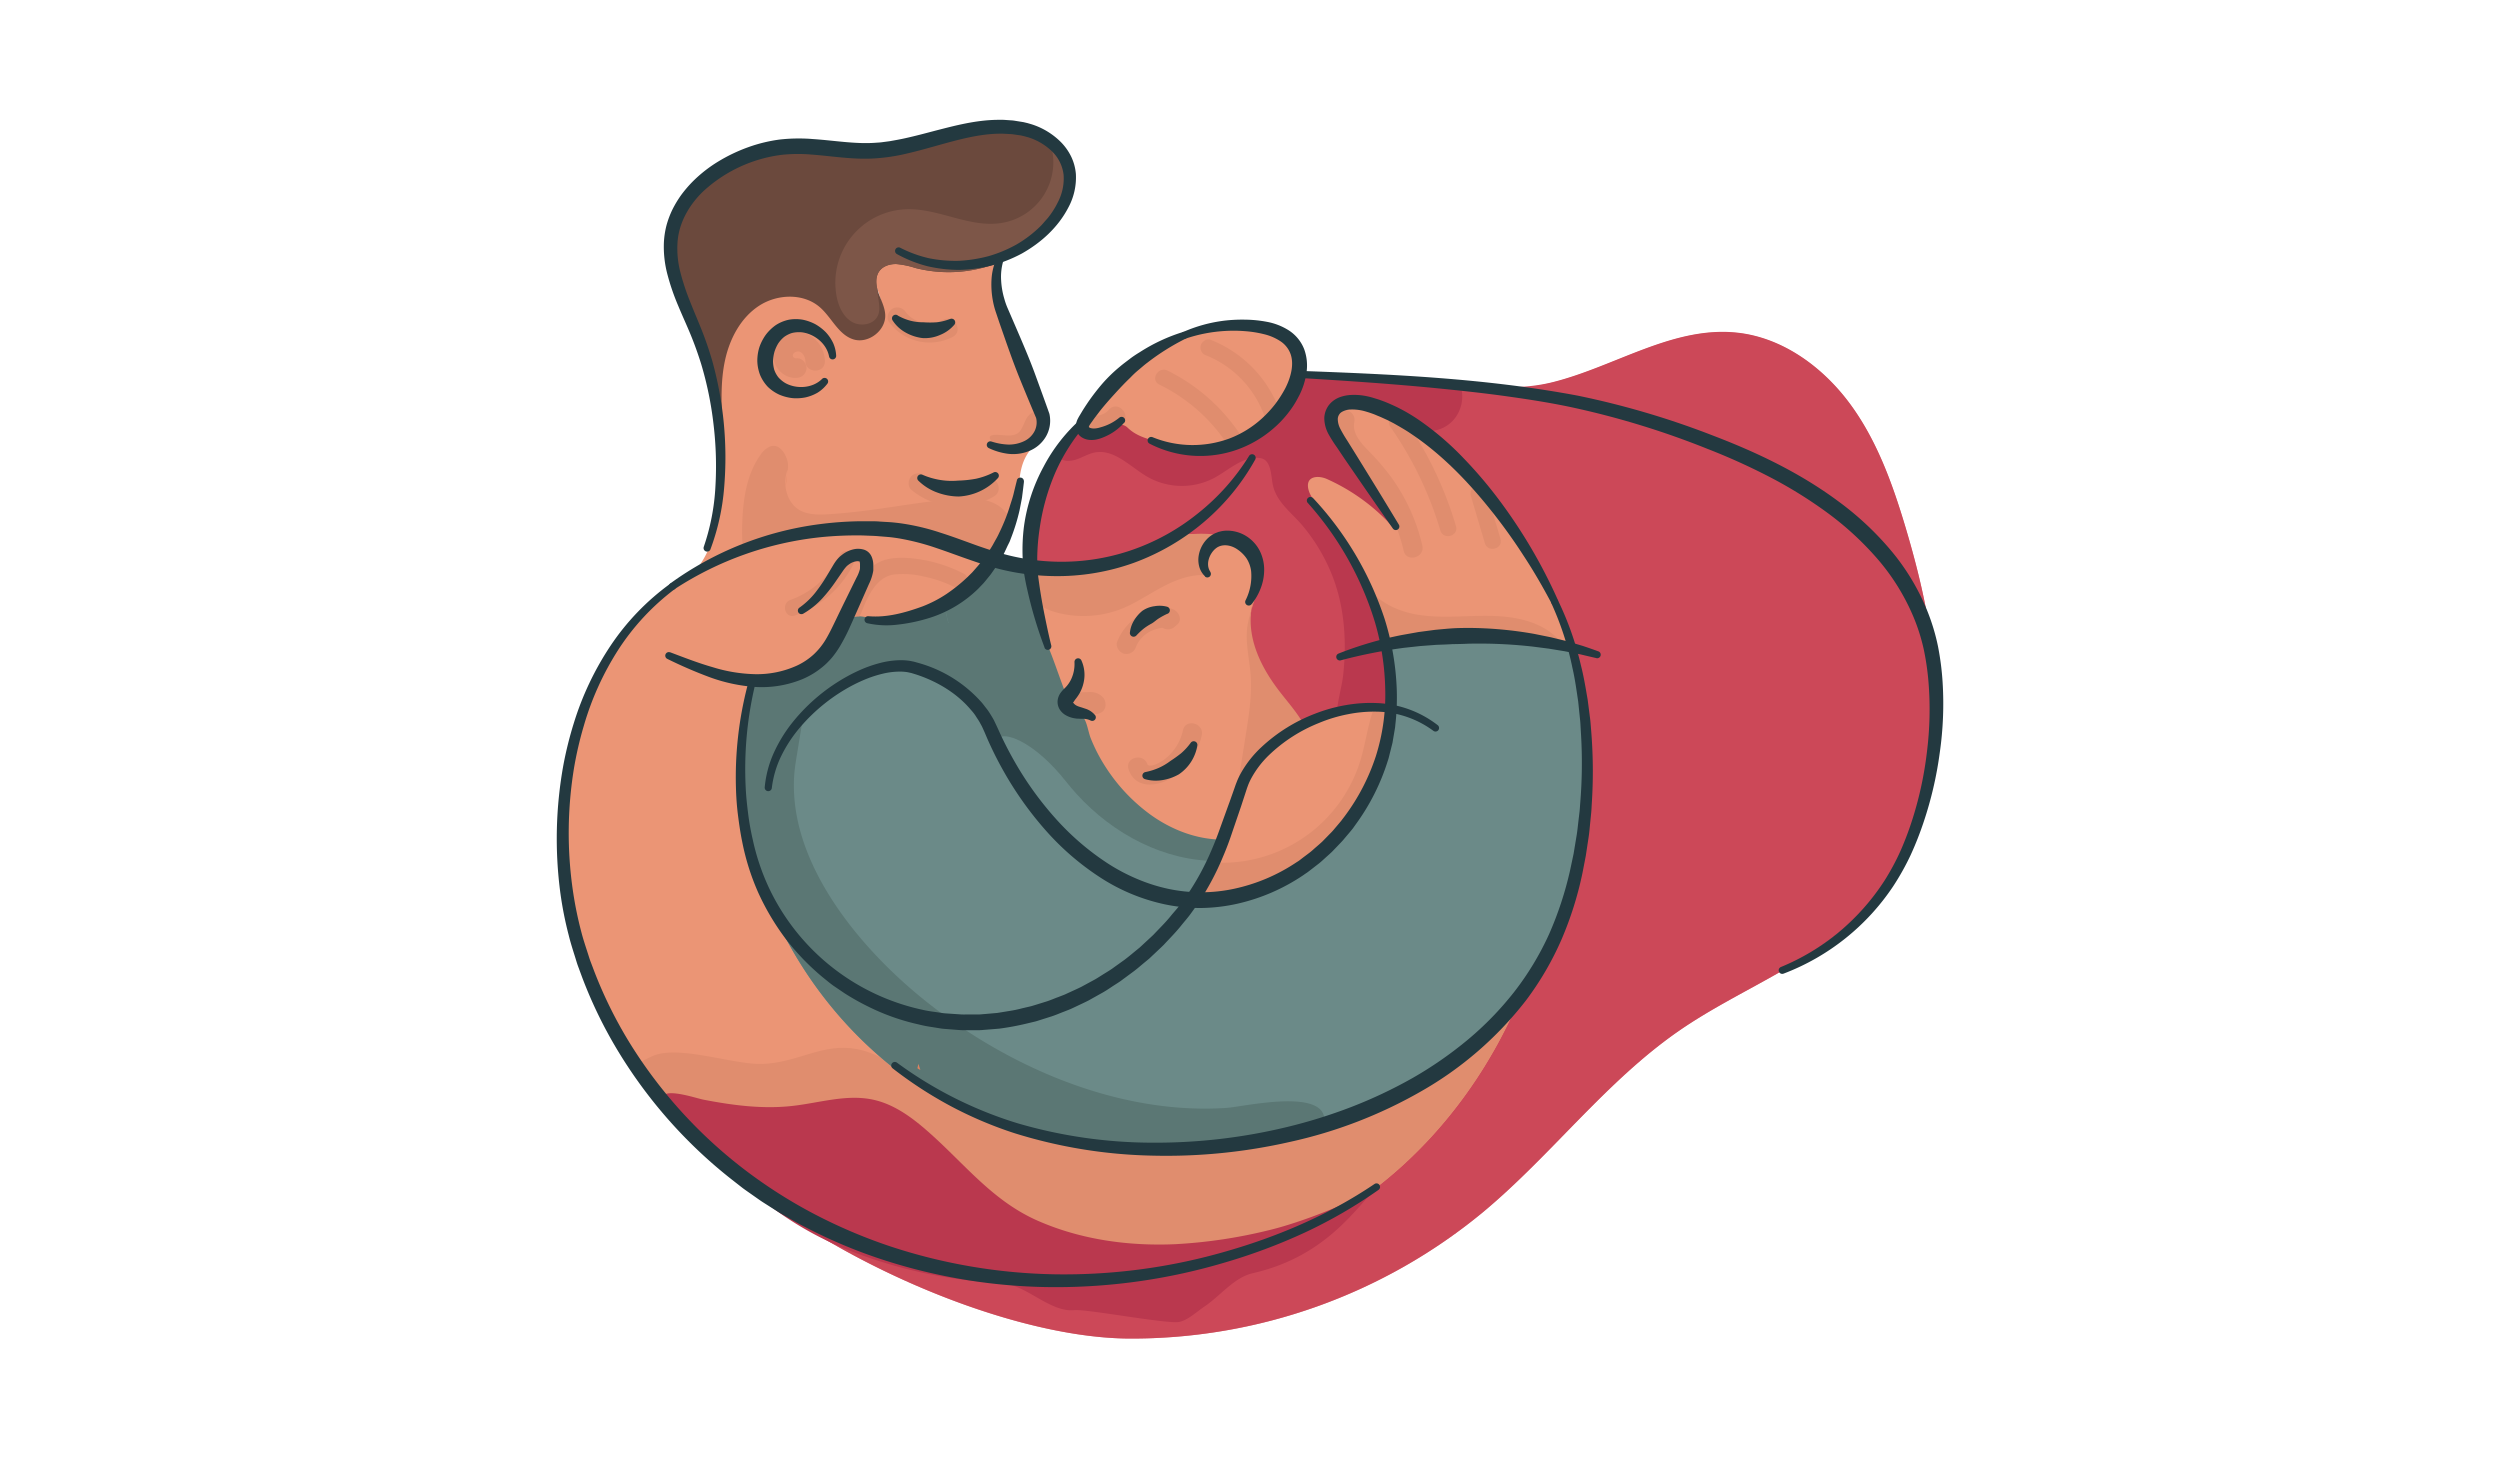 <svg id="Layer_1" data-name="Layer 1" xmlns="http://www.w3.org/2000/svg" viewBox="0 0 960 560"><defs><style>.cls-1{fill:#e39699;}.cls-2{fill:#cc4858;}.cls-3{fill:#6b8a88;}.cls-4{fill:#eb9575;}.cls-5{fill:#ba384e;}.cls-6{fill:#6b493d;}.cls-7{fill:#5b7774;}.cls-8{fill:#e08d6e;}.cls-9{fill:#7d5648;}.cls-10{fill:#e08360;}.cls-11{fill:#a33438;}.cls-12{fill:#e35f66;}.cls-13{fill:#233940;}</style></defs><title>couple, people, person, cuddle, relax</title><path class="cls-1" d="M743.21,279.2c-1.42,26-10.28,52.29-28.37,71.05-19.28,19.93-46.66,29.52-69.54,45.18C617,414.85,596,443.28,569.66,465.31A211.71,211.71,0,0,1,432.93,514c-49.38-.54-124.62-34.6-161.27-72.47,0,0-101.18-99.87,13.25-149.75S395.23,218,395.23,218l.34-.25A74,74,0,0,1,405.94,175c6.57-10.89,15.37-18.88,23.89-22.88,18.79-8.82,40.81-8.7,61.1-8.38,22.57.36,44.83,4.62,67.34,5.9,12.78.72,25.6.32,38.07-2.81,23.85-6,46.14-21.6,70.6-19,17.39,1.82,32.78,13,43.2,27s16.49,30.78,21.51,47.52C739.12,227.23,744.61,253.17,743.21,279.2Z"/><path class="cls-2" d="M743.21,279.19c-1.41,26-10.29,52.31-28.38,71.06-19.26,19.95-46.65,29.51-69.52,45.18-28.36,19.43-49.26,47.86-75.66,69.89A211.8,211.8,0,0,1,432.94,514c-49.39-.55-124.62-34.6-161.28-72.47L404,249.91c-13.89-29.81-9.18-56.53,1.93-74.94,6.57-10.89,15.38-18.88,23.9-22.89,13.91-6.54,35.17-8.56,55.36-8.47h2.38l1.4,0,1.37,0,3.18.09,3.14.12,3.55.17,1.07.06,1.7.1,1.31.08,2.79.19,1.6.12c4.35.34,8.43.74,12.13,1.18l.51.06c13.25,1.58,27,2,40.31,2.48,11.81.46,23.24,1.34,34.71-1.54,23.85-6,46.16-21.59,70.62-19,17.38,1.82,32.77,13,43.2,27s16.49,30.77,21.5,47.52C739.12,227.24,744.62,253.17,743.21,279.19Z"/><path class="cls-3" d="M475.17,330.29c-.25-.61-.51-1.21-.79-1.8-5.43-11.44-17.21-18.61-27.49-26.27-31-23.09-28.48-23.42-37.1-61.11-2.14-9.31-12.63-15.33-14.56-23.15a87.66,87.66,0,0,1-8.86-1.64q-2.06-.49-4.09-1.08c-8.3-2.42-17.32,5.92-25,3.48-1.18-6.26-3.32-10.93-7.14-9-15.17,7.74-25.38,23.43-28.83,40.11s-.69,34.19,5.28,50.15a130.8,130.8,0,0,0,70.11,73.45c17.59,7.53,38.14,11,55.71,3.39S482.28,348.05,475.17,330.29ZM358.63,234.87c0-1,0-2-.08-3.06C358.61,232.64,358.64,233.62,358.63,234.87Z"/><path class="cls-4" d="M400.43,163.67A9.8,9.8,0,0,1,400,166c-1,3.29-3.84,5.65-5.63,8.58-4.49,7.32-2.24,16.64-4.71,24.57-2.38,7.63-7.08,14.68-14.17,18.6-6.2,3.43-17.73,3.26-24.75,3.57-16.55.73-38.11,4.47-56,7.12-25.46,3.76-43.64,5.3-29.93-7.12,10.9-9.88,11.51-27.06,11.64-39s-.22-23.31.3-35.19,4.35-24.47,13.87-31.6,25.54-5.85,31,4.72c1.6,3.1,2.42,7,5.4,8.78,4.34,2.65,10.27-1.4,11.43-6.35s-.84-10-2.81-14.72c0,0-.4-13.28,8.12-8.29s31.21,4.44,40.2.16c-.51.25-.13,6.61-.12,7.21A57.54,57.54,0,0,0,386,122.18c2.07,7.1,5.45,13.7,8.15,20.56C396.63,148.91,400.8,156.93,400.43,163.67Z"/><path class="cls-5" d="M527.32,166.4l1,3.54q-.22-1.88-.44-3.74L548,197.89c4.06,6.4,8.2,13,9.6,20.44,1.23,6.53.25,13.28-1.34,19.73a104.09,104.09,0,0,1-18.33,38.14c-2.93,3.83-6.35,7.61-10.9,9.22s-10.79.09-12.9-4.59c-2.53-5.61,1-15.56,1.64-21.52,1.46-13.38.52-27.09-4.72-39.61a69.92,69.92,0,0,0-10.9-17.89c-4.1-4.88-9.77-8.78-11.34-15.37-.76-3.2-.42-9.83-4.8-10.51-6.52-1-12,4.5-17.79,7.62a26.69,26.69,0,0,1-25.44-.36c-6.7-3.84-12.88-10.93-20.46-9.42-2.36.47-4.46,1.77-6.72,2.57s-5,1-6.89-.45a3.28,3.28,0,0,1-.8-.93c6.57-10.89,15.38-18.88,23.9-22.89,20.32-9.55,43.8-10.53,65.85-9.33,5.19.28,65.34,5.22,65.63,7.08a13.73,13.73,0,0,1-3,11.27,12.61,12.61,0,0,1-11.08,4.33c-5.46-.84-9.63-7-15.47-3.84A10.17,10.17,0,0,0,527.32,166.4Z"/><path class="cls-6" d="M410.63,72.5c-1.94,8.42-10.07,18.06-17.17,23a51.67,51.67,0,0,1-42,7.41,32.4,32.4,0,0,0-7.24-1.5c-2.47-.07-5.13.74-6.58,2.75s-1.34,4.85-.62,7.35c.1.37.22.72.34,1.08,1,2.76,2.45,5.43,2.57,8.35.26,6-6.55,11.22-12.3,9.36s-8.28-8.41-12.82-12.34c-6.32-5.47-16.37-5.1-23.36-.52s-11.2,12.56-13,20.73-1.43,16.63-1.08,25L275.29,157c-3.64-10.51-5.48-21.92-9.38-32.34-3.53-9.43-8.36-18.2-8.52-28.4-.15-9.47,2.54-19.26,8.89-26.28,9-10,23.68-12.71,37.15-12.49s27,2.76,40.35.86c11.31-1.62,21.94-6.36,33.1-8.83,8-1.76,16.92-2.15,23.64,2.46a17,17,0,0,1,2.33,1.92l.15.15c.39.39.77.81,1.13,1.24C408.53,60.6,412.19,65.7,410.63,72.5Z"/><path class="cls-7" d="M474.38,328.49l-6.17,2.11c-20.8.39-40.83-10.3-54.81-25.72q-2.12-2.34-4.08-4.81c-11.57-14.61-22.3-18.67-25.3-17-4.28,2.38-27.92-49.57-23.07-50.23,7.33-1,16.62-18.88,23.33-17,2.92.7,8,1.73,10.94,2.12,1.93,7.82,12.42,13.84,14.56,23.15,8.62,37.69,6.08,38,37.1,61.11C457.17,309.87,468.95,317,474.38,328.49Z"/><path class="cls-4" d="M487.34,317.89c-11.66,6.35-24.7,5.57-36.2.37a54.14,54.14,0,0,1-9.61-5.62,68,68,0,0,1-17.24-18.52,63.29,63.29,0,0,1-5.49-10.73c-1.22-3.1-1.78-9.75-5.06-8.44-2,.8-8.87-21.77-11.33-26.74s-3.3-8-4.92-16.21a70.62,70.62,0,0,1-1.41-13.74c23.26,2.7,34.27,7,50.88-9.6,6.55-6.52,20.2-2.38,29.83-.33,3.72.79,6.37,7.77,6.43,11.58.07,4.59-1,5.55-2.43,12.92-3.24,16.34-1.35,13.44,4.17,29.17,2.95,8.4,14.77,13.19,17.52,21.65C506.67,296.53,499.24,311.42,487.34,317.89Z"/><path class="cls-8" d="M388.67,201.84c-2.43,6.35-6.53,12.2-13.14,15.86-6.2,3.43-17.73,3.26-24.75,3.57-16.55.73-38.11,4.47-56,7.12a24.48,24.48,0,0,1-6.18-7c-3.47-6-3.81-13.36-3.58-20.32.31-9.23,1.62-18.87,7-26.38a8.59,8.59,0,0,1,3.46-3.14c3.53-1.47,5.87,2.16,6.77,5,.63,2,.32,3.74,0,5.81l.21-2c-2.33,5.64-.15,13.76,5.78,16.11,4.26,1.69,9.19,1.06,13.64.72,5-.39,10-1,15-1.71,10-1.39,19.92-3.11,30-3.91,6.69-.54,14.31-.32,18.87,4.59A13.15,13.15,0,0,1,388.67,201.84Z"/><path class="cls-8" d="M494.47,312.43c-6.64,6.22-15.81,9.55-24.95,9.86,3.37-6,4.52-12.86,5.6-19.62q1.66-10.37,3.3-20.75c1.2-7.57,2.4-15.22,1.82-22.86-.47-6.11-2.07-12.21-1.28-18.28,1-7.39,5.42-14.44,4.15-21.79a12.69,12.69,0,0,0-6.27-9c-7.22-3.83-16.72,2.64-13.36,10.92-5.9-.56-11.72,1.64-17,4.41s-10.16,6.19-15.65,8.4a39.88,39.88,0,0,1-25.23,1.44c-3.17-.87-6.42-2.29-8.21-5.05-2.23-3.43-1.6-7.9-.9-11.93-.3,1.73,25.09-.7,27.27-1.21,7.34-1.72,13.63-5.9,20.54-8.69a45.51,45.51,0,0,1,24.27-2.74c9.41,1.54,14.82,7.52,13.89,17.26-.43,4.52-1.82,8.91-2.14,13.44-.74,10.62,4.49,20.8,11,29.23,4.06,5.28,8.76,10.28,11.1,16.51,3.56,9.48.81,20.73-5.9,28.32Q495.55,311.41,494.47,312.43Z"/><path class="cls-8" d="M409.26,268a19.11,19.11,0,0,1,5.56-2.08,6.46,6.46,0,0,1,5.54,1.52,4,4,0,0,1,.28,5.37,4.84,4.84,0,0,1-2.54,1.19c-5.39,1.06-12.79-1.54-8.85-6Z"/><path class="cls-4" d="M582.79,385.16c-3.07,6.59-15.76,37.24-45.9,63.92C516.64,467,488.51,483.14,450.11,489a205.12,205.12,0,0,1-22.3,2.12c-46.15,1.89-84.81-7.3-115.73-22.65a193.09,193.09,0,0,1-19.94-11.39,173.07,173.07,0,0,1-48.89-47.47q-1.39-2.05-2.69-4.11a135.22,135.22,0,0,1-13.3-27.23c-19.55-55.73-8-118.5,15.11-138,0,0,23.22,14.56,53.47,12.25,0,0-28.46,96.49,36.11,130.63,46,24.34,93.63-1.53,119.18-29.47,7-7.63,12.33-15.42,15.53-22.37a39.09,39.09,0,0,0,3.08-9.2c5.32-29,29.29-50.48,57.72-49.71A57.72,57.72,0,0,1,543,274.93c5.62,1.74,10.75,6.41,15.33,12.91l.8,1.15a102.52,102.52,0,0,1,9,17.17C580.8,336.11,586.42,377.38,582.79,385.16Z"/><path class="cls-8" d="M582.79,385.16c-3.07,6.59-15.76,37.24-45.9,63.92C516.64,467,488.51,483.14,450.11,489a205.12,205.12,0,0,1-22.3,2.12c-46.15,1.89-84.81-7.3-115.73-22.65a193.09,193.09,0,0,1-19.94-11.39,173.07,173.07,0,0,1-48.89-47.47,42.62,42.62,0,0,1,7.52-4.15c10-4.27,31,3.45,41.9,3.09,18.31-.61,28.88-14,50.89.65l60.9-7.63c30.22-13.75,58.69-31.26,87-48.68,16.06-9.88,32.48-20.08,44.11-34.93,7.71-9.83,13.75-22,22.78-30.08l.8,1.15a102.52,102.52,0,0,1,9,17.17C580.8,336.11,586.42,377.38,582.79,385.16Z"/><path class="cls-5" d="M255.19,424.19c-4.51-8.18,11.71-2.55,14.83-1.94,11.27,2.19,22.82,3.71,34.23,2.43,10.4-1.16,20.9-4.63,31.12-2.38,8.07,1.77,15,6.92,21.16,12.38,13.95,12.28,24.54,26.44,42,34.1,16.42,7.22,34.69,9.76,52.53,9a192.36,192.36,0,0,0,36.78-5.53c11.31-2.74,31.3-10.3,41.62-16.92-8.3,7.58-19.44,26.93-48.31,33.56-7.39,1.7-12.44,8.68-18.75,12.9-2.66,1.78-6.35,5.22-9.6,5.84-4.61.87-35.56-5-40.22-4.54-9.32,1-18.61-9.89-28-10.35a185.22,185.22,0,0,1-54.95-11.21c-21.71-8-38.45-20.05-54.43-36.95Z"/><path class="cls-8" d="M350,188.12a27.64,27.64,0,0,0,31.75,2.45c4.09-2.51.34-9-3.77-6.46-6.89,4.22-16.35,3.92-22.69-1.29a3.85,3.85,0,0,0-5.29,0c-1.32,1.32-1.57,4,0,5.29Z"/><path class="cls-8" d="M341.37,123.61a19.26,19.26,0,0,0,24.51,5.73c4.24-2.27.47-8.73-3.77-6.46-4.59,2.46-11.14,1.23-14.28-3a3.85,3.85,0,0,0-5.12-1.34c-1.6.94-2.54,3.48-1.34,5.12Z"/><path class="cls-8" d="M436.24,248.39c2-5.17,7.73-7.88,13-7.31l-2.64-6.38-.75.62c-1.56,1.29-1.33,4,0,5.29a3.82,3.82,0,0,0,5.29,0l.75-.62c2.78-2.3.21-6.07-2.64-6.38-8.85-1-17.06,4.72-20.25,12.8-.74,1.88.81,4.11,2.61,4.6a3.83,3.83,0,0,0,4.6-2.61Z"/><path class="cls-8" d="M433.39,295.48c2.71,8,11.86,6.55,17.43,2.64a26.35,26.35,0,0,0,10.65-15.71c1.06-4.69-6.15-6.69-7.21-2a19,19,0,0,1-5.55,9.85,16.23,16.23,0,0,1-4.69,3.16c-.56.23-3,1.17-3.42.05-1.54-4.53-8.77-2.59-7.21,2Z"/><path class="cls-8" d="M316.76,138.69c-.15-7.9-8.42-14.33-15.72-9.57a8.64,8.64,0,0,0-3.78,9.68c1.13,3.69,4.74,6.66,8.71,6.28a3.84,3.84,0,0,0,3.74-3.74c0-1.87-1.72-3.94-3.74-3.74-1.77.17-2.09-1.74-.47-2.43,2.23-.95,3.74,1.61,3.77,3.53.09,4.81,7.57,4.82,7.48,0Z"/><path class="cls-8" d="M568.16,306.17a79.52,79.52,0,0,1-35.07,45.59c-20,12-45.09,14.91-67.55,8.56-5.13-1.45-10.24-3.43-14.4-6.71,7-7.63,12.33-15.42,15.53-22.37a55.51,55.51,0,0,0,55.74-39.29c1.85-6.06,2.65-12.41,4.64-18.43.13-.4.27-.8.42-1.19A57.72,57.72,0,0,1,543,274.93c5.62,1.74,10.75,6.41,15.33,12.91A99.21,99.21,0,0,1,568.16,306.17Z"/><path class="cls-4" d="M601.55,249.46c-.08-.56-.17-1.13-.26-1.69l-1.19-.2c-11.5-1.94-22.94-3.81-34.65-3.92a151.56,151.56,0,0,0-19.55,1.08c-3.86.47-12.27,5.14-15,.47a11.24,11.24,0,0,1-1.06-4.71,48.13,48.13,0,0,0-3.16-13.22C522,215.15,513.14,205.18,505.76,194c-1.35-2-3.11-4.28-3.46-6.77-.63-4.52,4-4.66,7.07-3.36a75.41,75.41,0,0,1,26.32,19.47c.32-.21.57-.82.74-1.85a6.27,6.27,0,0,0-.94-1.69c-.54-.79-1.2-1.53-1.79-2.28q-1.26-1.61-2.51-3.23-3-3.89-5.88-7.87c-3.84-5.28-7.57-10.66-11.12-16.15-2.43-3.76-5.1-9.52-1-13.19a7.54,7.54,0,0,1,.62-.49c5.38-3.83,15.84,0,21.67,2.91,8.27,4.12,15.48,11,22.61,16.85a123.39,123.39,0,0,1,27,31.11c7.24,11.93,14.74,25.36,17.24,39.22a.58.58,0,0,1,.18,1c.07.47.15.93.22,1.4C602.87,249.91,601.67,250.25,601.55,249.46Z"/><path class="cls-9" d="M408.47,75.08c-1.94,8.42-7.91,15.48-15,20.4a51.67,51.67,0,0,1-42,7.41,32.4,32.4,0,0,0-7.24-1.5c-2.47-.07-5.13.74-6.58,2.75s-1.34,4.85-.62,7.35c-.11,3.17,1.38,6.64.12,9.61-1.53,3.61-6.72,4.47-10.08,2.46s-5.1-6-5.82-9.81a28.24,28.24,0,0,1,26.79-33.4c12.4-.43,24.37,7.28,36.62,5.26A23.62,23.62,0,0,0,403.4,55.24l.74.09C408.53,60.6,410,68.28,408.47,75.08Z"/><path class="cls-3" d="M527.7,425a133.41,133.41,0,0,1-19.15,7.24A255.06,255.06,0,0,1,474,439.57c-37.26,5.67-76.65,2.44-110.2-15.8-30.37-16.51-54.35-43.93-67.85-75.55v0A149.22,149.22,0,0,1,284,297.87a84,84,0,0,1,.76-15.94c1.53-11.22,4.91-22.51,8.62-32.8a122.12,122.12,0,0,1,11-22.85c3.49-5.64,9.09-16.23,15-19.5a83.55,83.55,0,0,1,39.77,1.49c1.42.4,1.1,11.54,1.37,13.08q2,11.54,4.89,22.91,1.73,6.78,3.81,13.45c13.38,42.89,46,88.91,96.1,87.42,20.7-.62,40.24-11.35,52.91-27.56,15.25-19.52,18.1-45.08,13.95-68.92-.05-.31-.11-.61-.17-.92,0,0,47-10.27,70.65,1.42C602.76,249.13,646.41,368.54,527.7,425Z"/><path class="cls-7" d="M384,283.06c-.09.79-1.33.79-1.25,0,0,0,0,0,0-.06a.54.54,0,0,1-.39-.3c-2.8-5.36-5.63-10.83-9.68-15.38A35.65,35.65,0,0,0,359.62,258a35.29,35.29,0,0,0-20.42-1.86c-1.55.54-3.1,1.12-4.62,1.75-18.94,7.87-33.66,24.87-39.54,44.53a77.14,77.14,0,0,0,.91,45.73A149.22,149.22,0,0,1,284,297.87c-.88-16.14,3.9-33.54,9.38-48.74a122.13,122.13,0,0,1,11-22.85c3.49-5.64,9.09-16.23,15-19.5,0,0,16.39-1.29,38.26,4.84,1.42.4,2.61,8.19,2.88,9.72q1.53,8.92,3.61,17.73C377.94,248.91,385.92,266.15,384,283.06Z"/><path class="cls-4" d="M379.66,214.44c-26.58,35.05-40.57,22.4-49.79,22.23a7.06,7.06,0,0,0-3.46.75c-1.73.89-3.27,2.71-4.7,6-9,20.5-31.37,17.94-31.37,17.94-39.28-1.73-48-21.17-48-21.17,10.07-14.51,23.13-19.55,23.13-19.55C321.92,185.92,379.66,214.44,379.66,214.44Z"/><path class="cls-8" d="M305.22,236.36a39.47,39.47,0,0,0,22.61-20c1.73-3.6-3.64-6.76-5.38-3.15a33.26,33.26,0,0,1-18.88,17.14c-3.76,1.32-2.14,7.34,1.66,6Z"/><path class="cls-8" d="M600.1,247.58c-11.5-1.94-22.94-3.81-34.65-3.92a151.56,151.56,0,0,0-19.55,1.08c-3.86.47-12.27,5.14-15,.47a11.24,11.24,0,0,1-1.06-4.71,48.13,48.13,0,0,0-3.16-13.22c4.47,4.86,11.15,7.69,17.78,8.78,8.28,1.36,16.74.47,25.13.42s17.15.83,24.26,5.28A23,23,0,0,1,600.1,247.58Z"/><path class="cls-8" d="M366.76,225.57a47.43,47.43,0,0,0-12-4.18,33.65,33.65,0,0,0-11.72-.75c-6.83,1.12-10.16,9.08-12.34,14.74a4.3,4.3,0,0,1-.79,1.29,7.06,7.06,0,0,0-3.46.75,3.1,3.1,0,0,1-1.77-3.68c3-7.6,7.31-17,16.15-19,4.81-1.06,10.07-.42,14.84.48a55,55,0,0,1,14.26,5C373.48,222,370.32,227.36,366.76,225.57Z"/><path class="cls-8" d="M533.9,163.91a137.7,137.7,0,0,1,19.19,39.77c1.14,3.84,7.15,2.2,6-1.66a143,143,0,0,0-19.82-41.26c-2.28-3.26-7.68-.15-5.38,3.15Z"/><path class="cls-8" d="M564.81,190.44l5.37,18.14c1.13,3.84,7.15,2.2,6-1.66l-5.37-18.14c-1.13-3.84-7.15-2.2-6,1.66Z"/><path class="cls-8" d="M546.17,209.47a73.35,73.35,0,0,0-11.34-25.39,90,90,0,0,0-9.13-10.77c-2.8-2.89-6.57-6.78-5.65-11.22,1-4.7-6.23-6.7-7.21-2-2.33,11.24,8,17.87,14,25.65A67,67,0,0,1,539,211.46C540.05,216.14,547.27,214.16,546.17,209.47Z"/><path class="cls-4" d="M440,168a36.85,36.85,0,0,0,21.88,5.39c10.21-.73,19.82-5.82,27.14-13,4.43-4.33,8.2-9.63,9.37-15.71s-.73-13-5.76-16.62c-4-2.87-9.23-3.3-14.15-3.16a76.93,76.93,0,0,0-38.75,11.91c-9.11,5.79-16.82,14.27-22.7,23.58a4.14,4.14,0,0,0,4.79,6.13,25,25,0,0,0,6.08-2.81,4.13,4.13,0,0,1,5.1.52c2.62,2.51,5.64,3.73,9.68,4.88Z"/><path class="cls-7" d="M507.8,431.54c-4.62,4.87-28.63,7.25-33.77,8-37.26,5.67-76.65,2.44-110.2-15.8-30.37-16.51-54.35-43.93-67.85-75.55v0c-5.07-11.87-9.16-24.76-10.65-37.63-1.21-10.42-4.51-21.1,1.92-30.61a25,25,0,0,1,22-10.75c.22,0-3.52,22.14-3.84,24.47C300.58,327.92,328,361.79,353,382.42c32.19,26.58,75.86,45.9,118.13,43,6.31-.43,36.94-7.6,37.43,4.36A2.39,2.39,0,0,1,507.8,431.54Z"/><path class="cls-8" d="M445.18,147.68a65.56,65.56,0,0,1,25,21.31c2.28,3.27,7.68.16,5.38-3.15a71.85,71.85,0,0,0-27.23-23.54c-3.59-1.76-6.75,3.61-3.15,5.38Z"/><path class="cls-8" d="M463.26,136.5a39.46,39.46,0,0,1,22.11,22.78c1.37,3.73,7.39,2.12,6-1.66a46.26,46.26,0,0,0-26.47-27.13c-1.58-.63-3.41.69-3.83,2.18a3.19,3.19,0,0,0,2.18,3.83Z"/><path class="cls-10" d="M352.67,408.52c.23.8.48,1.59.75,2.37-.39-.22-.76-.44-1.14-.69Z"/><path class="cls-10" d="M301.74,186.67a27.77,27.77,0,0,1,.45-4.27Z"/><path class="cls-8" d="M399,165.31c-2,2.77-4.66,5.39-5.88,5.93a13.42,13.42,0,0,1-8.1.81c-2.12-.44-8.11-4.85-2.84-5.07,2.53-.11,6.1.89,8.4-.47s2.62-5.09,4.47-7a4.81,4.81,0,0,1,3.85-1.56C402.61,158.44,401.35,162,399,165.31Z"/><path class="cls-8" d="M425.89,157.27a6.79,6.79,0,0,1-5.83,2.31,3.74,3.74,0,0,0,0,7.48,14,14,0,0,0,11.12-4.5C434.42,159,429.15,153.71,425.89,157.27Z"/><path class="cls-11" d="M401.17,55.15a18,18,0,0,1,2.23.09c-.14-.46-.29-.91-.47-1.35Z"/><path class="cls-12" d="M521.2,312.43l-2.13,1.18.59-.65Z"/><path class="cls-13" d="M550.38,280.61A37.58,37.58,0,0,0,529,273.28a51.3,51.3,0,0,0-11.47,1,56.7,56.7,0,0,0-11.06,3.35A59.68,59.68,0,0,0,487.25,290a36.8,36.8,0,0,0-6.79,8.92,24.2,24.2,0,0,0-1.15,2.48l-.47,1.28-.46,1.42-1.85,5.66.12-.75h0a2.25,2.25,0,0,1-.12.74v0l-3.26,9.55c-1.05,3.19-2.23,6.38-3.57,9.51A103.93,103.93,0,0,1,460,347c-1,1.42-2,2.83-3,4.19s-2.16,2.65-3.24,4c-2.12,2.69-4.55,5.11-6.87,7.62-1.22,1.2-2.48,2.36-3.72,3.54-.63.58-1.24,1.18-1.87,1.76l-2,1.65c-1.32,1.09-2.6,2.23-4,3.27l-4.14,3.06c-1.35,1.06-2.85,1.91-4.27,2.87s-2.86,1.9-4.38,2.7l-4.5,2.52c-1.53.78-3.1,1.5-4.65,2.24-.78.36-1.55.75-2.34,1.09l-2.4.95c-1.61.61-3.19,1.31-4.83,1.84l-4.93,1.56c-.41.13-.82.27-1.24.38l-1.26.3-2.52.6A101.43,101.43,0,0,1,383.73,395l-5.17.42c-.86.05-1.72.18-2.59.17h-5.19a22.81,22.81,0,0,1-2.59-.07l-5.17-.4a21.64,21.64,0,0,1-2.57-.32l-2.56-.41a49.15,49.15,0,0,1-5.09-1,84.27,84.27,0,0,1-19.5-6.91,92.36,92.36,0,0,1-9-5.07L320,378.49c-1.41-1-2.71-2.13-4.06-3.2a92.68,92.68,0,0,1-14.29-14.84,94.9,94.9,0,0,1-10.49-17.69A91.43,91.43,0,0,1,285,323.21c-.69-3.33-1.17-6.69-1.6-10.06s-.68-6.76-.78-10.15a139.67,139.67,0,0,1,4.55-40.21,1.37,1.37,0,0,1,2.67.64,140.25,140.25,0,0,0-3.47,39.38c.16,3.29.53,6.57.94,9.84s1,6.51,1.74,9.72a87.05,87.05,0,0,0,6.21,18.52,85,85,0,0,0,58.76,46.82,44.66,44.66,0,0,0,4.77.84l2.4.35a19.16,19.16,0,0,0,2.41.27l4.84.33a20.29,20.29,0,0,0,2.42.06l2.42,0,2.42,0c.81,0,1.61-.12,2.42-.17l4.83-.42,4.79-.78a45.36,45.36,0,0,0,4.75-1l2.37-.55,1.18-.28c.39-.11.77-.24,1.16-.35l4.65-1.44c1.55-.49,3-1.15,4.56-1.71l2.27-.88c.75-.32,1.47-.68,2.21-1,1.47-.7,3-1.35,4.41-2.07l4.29-2.33c1.45-.74,2.8-1.66,4.18-2.52s2.8-1.68,4.09-2.67l4-2.86c1.31-1,2.54-2,3.81-3.07l1.9-1.55c.61-.54,1.2-1.1,1.8-1.66,1.19-1.11,2.41-2.2,3.59-3.34,2.24-2.38,4.59-4.65,6.64-7.2,1-1.26,2.16-2.46,3.13-3.76s2-2.59,2.89-3.92a98.72,98.72,0,0,0,9.4-17.12c1.31-3,2.51-6.08,3.61-9.22l3.39-9.38-.13.77h0v0a2.28,2.28,0,0,1,.12-.71l2-5.65.49-1.41.59-1.51a28.73,28.73,0,0,1,1.41-2.91,41.17,41.17,0,0,1,7.77-9.88,63.32,63.32,0,0,1,20.83-13,60.42,60.42,0,0,1,11.84-3.27,54.75,54.75,0,0,1,12.29-.74,40.62,40.62,0,0,1,22.88,8.49,1.37,1.37,0,0,1-1.67,2.17Z"/><path class="cls-13" d="M504.1,191.14a125,125,0,0,1,27.59,46.51,102.71,102.71,0,0,1,4.66,27,91.13,91.13,0,0,1-.55,13.76l-.08.86-.14.85-.29,1.71-.58,3.42-.84,3.36c-.31,1.11-.51,2.26-.9,3.35a83.42,83.42,0,0,1-12.4,24.65l-1,1.41c-.34.47-.73.9-1.09,1.35L516.25,322c-.71.91-1.55,1.72-2.34,2.56l-2.41,2.51c-.83.8-1.71,1.56-2.57,2.34s-1.7,1.58-2.62,2.29l-2.76,2.13-1.38,1.06c-.46.35-1,.65-1.44,1A74.69,74.69,0,0,1,475.29,347a68,68,0,0,1-13.93,1.67,65,65,0,0,1-14-1.39,73.76,73.76,0,0,1-25.64-10.84A101.77,101.77,0,0,1,401,318.24a132.48,132.48,0,0,1-15.79-22.41,136,136,0,0,1-6.11-12.26l-.67-1.57c-.22-.52-.45-1.07-.66-1.51l-.64-1.41c-.23-.46-.49-.91-.74-1.36-.46-.93-1.09-1.76-1.64-2.65s-1.21-1.7-1.92-2.48c-5.41-6.44-13.05-11-21.2-13.64l-1.54-.47c-.5-.14-1-.21-1.43-.33a18.71,18.71,0,0,0-3-.26,29.08,29.08,0,0,0-6.18.69,47.1,47.1,0,0,0-6.13,1.86,59.56,59.56,0,0,0-5.9,2.68,68.54,68.54,0,0,0-20.28,16.25,52.54,52.54,0,0,0-7.14,10.86,38.54,38.54,0,0,0-3.65,12.35v0a1.37,1.37,0,0,1-2.73-.28,41.45,41.45,0,0,1,3.58-13.4,55.8,55.8,0,0,1,7.28-11.74,70.84,70.84,0,0,1,21.07-17.57,63.61,63.61,0,0,1,6.28-3,51.23,51.23,0,0,1,6.69-2.16,33.33,33.33,0,0,1,7.13-.92,23.06,23.06,0,0,1,3.71.26c.61.13,1.27.24,1.85.39l1.69.48a50.51,50.51,0,0,1,23.66,14.69c.82.87,1.5,1.86,2.25,2.79s1.39,2,2,3c.3.52.61,1,.89,1.57l.78,1.64c.27.56.49,1.05.72,1.55l.68,1.5q2.76,6,6.06,11.7a126.88,126.88,0,0,0,15.4,21.26,100.44,100.44,0,0,0,19.69,17,72.3,72.3,0,0,0,11.38,6.08,65.64,65.64,0,0,0,12.2,3.9,60.42,60.42,0,0,0,25.43-.07,69,69,0,0,0,23.59-10c.45-.3.92-.56,1.35-.89l1.29-1,2.59-1.95c.86-.65,1.64-1.41,2.46-2.11s1.64-1.41,2.43-2.15l2.27-2.32c.75-.78,1.55-1.52,2.22-2.37l2.1-2.48c.34-.42.72-.82,1-1.25l1-1.31a80,80,0,0,0,11.94-23,78.15,78.15,0,0,0,3.62-25.74,98.49,98.49,0,0,0-4-25.92A122,122,0,0,0,502.08,193h0a1.37,1.37,0,0,1,2-1.84Z"/><path class="cls-13" d="M380.81,169.57a23.72,23.72,0,0,0,6.53,1.15,13.67,13.67,0,0,0,6-1.35,8.56,8.56,0,0,0,4-3.94,7.4,7.4,0,0,0,.48-5.15l.1.33q-3.09-7.27-6.07-14.58c-2-4.86-3.78-9.83-5.53-14.79l-2.6-7.46L382.45,120a30.67,30.67,0,0,1-1.11-4.12,34.19,34.19,0,0,1-.61-8.36,23.12,23.12,0,0,1,1.93-8.22,1.37,1.37,0,0,1,2.57,1v0a21.75,21.75,0,0,0-.8,7.26,30.67,30.67,0,0,0,1.26,7.29,26.13,26.13,0,0,0,1.21,3.43l1.57,3.63,3.13,7.26c2.07,4.85,4.12,9.7,5.92,14.65s3.62,9.89,5.37,14.86l.05.15a1.76,1.76,0,0,1,.05.18,12.11,12.11,0,0,1-1.41,8.72,13.07,13.07,0,0,1-6.46,5.48,16.33,16.33,0,0,1-8,1.05,24.27,24.27,0,0,1-7.36-2.16,1.37,1.37,0,0,1,1-2.55Z"/><path class="cls-13" d="M344.75,121.17a19.86,19.86,0,0,0,4.92,2,19.39,19.39,0,0,0,5,.59,36.87,36.87,0,0,0,5,0,19.63,19.63,0,0,0,5.15-1.29l.06,0a1.41,1.41,0,0,1,1.61,2.2,14,14,0,0,1-5.48,3.94,14.34,14.34,0,0,1-6.78,1.21,17.49,17.49,0,0,1-6.53-2.16,13.92,13.92,0,0,1-4.92-4.59,1.4,1.4,0,0,1,1.88-2Z"/><path class="cls-13" d="M439.89,296.46a24.48,24.48,0,0,0,5.15-1.63,22.56,22.56,0,0,0,4.41-2.63,48.46,48.46,0,0,0,4.17-3,24.16,24.16,0,0,0,3.64-4l0,0a1.41,1.41,0,0,1,2.53,1,16.6,16.6,0,0,1-7.07,11.12,18.81,18.81,0,0,1-6.4,2.25,15.16,15.16,0,0,1-6.63-.37,1.4,1.4,0,0,1,.12-2.72Z"/><path class="cls-13" d="M354.22,182.31a28.78,28.78,0,0,0,6.85,2,27.81,27.81,0,0,0,6.89.24,43.09,43.09,0,0,0,6.84-.72,28,28,0,0,0,6.72-2.41l0,0a1.39,1.39,0,0,1,1.68,2.16,21.86,21.86,0,0,1-15.08,7.08,24.43,24.43,0,0,1-8.41-1.6,20.09,20.09,0,0,1-7.09-4.52,1.39,1.39,0,0,1,1.54-2.25Z"/><path class="cls-13" d="M318.35,136.82c-1-5.14-6-8.82-10.79-9.24a11.33,11.33,0,0,0-3.46.3,10.22,10.22,0,0,0-3,1.51,11.5,11.5,0,0,0-2.29,2.54,14.6,14.6,0,0,0-1.43,3.2,16.07,16.07,0,0,0-.54,3.45,13.2,13.2,0,0,0,.45,3.35,10,10,0,0,0,1.56,2.91,11.09,11.09,0,0,0,2.65,2.22c4.17,2.37,10.36,2.17,14.11-1.48l0,0a1.37,1.37,0,0,1,2.06,1.81,13.9,13.9,0,0,1-3.69,3.38,16.31,16.31,0,0,1-4.68,1.83,17.75,17.75,0,0,1-5,.28,18.06,18.06,0,0,1-5-1.31,15.73,15.73,0,0,1-4.43-3,15,15,0,0,1-3-4.6,16,16,0,0,1-1.06-5.33,17.54,17.54,0,0,1,.78-5.27,18.4,18.4,0,0,1,2.42-4.74,17.13,17.13,0,0,1,3.87-3.77,14.87,14.87,0,0,1,5.05-2.09,15.56,15.56,0,0,1,5.34,0,18,18,0,0,1,4.85,1.74,18.62,18.62,0,0,1,4,3.08,16.65,16.65,0,0,1,2.82,4.16,13.59,13.59,0,0,1,1.15,4.86,1.37,1.37,0,0,1-2.71.32Z"/><path class="cls-13" d="M482.06,176.37a86.6,86.6,0,0,1-19.65,24,88.6,88.6,0,0,1-27,15.75,86.78,86.78,0,0,1-30.95,5.1,91.36,91.36,0,0,1-15.69-1.61c-2.59-.5-5.16-1.1-7.69-1.83s-5-1.53-7.42-2.37c-4.89-1.66-9.64-3.48-14.37-5.06A91.88,91.88,0,0,0,345,206.71q-1.81-.29-3.63-.48l-3.73-.3c-1.24-.12-2.49-.17-3.73-.21s-2.49-.12-3.74-.12a137.6,137.6,0,0,0-15,.68,126.63,126.63,0,0,0-56.19,20h0a1.37,1.37,0,0,1-1.57-2.25,125,125,0,0,1,57.17-22.73,135.25,135.25,0,0,1,15.56-1.14c1.3,0,2.6,0,3.91,0s2.61,0,3.91.13l3.9.23q2,.16,4,.43a86.74,86.74,0,0,1,15.35,3.63c5,1.58,9.74,3.41,14.48,5.09,2.38.83,4.75,1.62,7.13,2.34s4.74,1.34,7.15,1.85a85.66,85.66,0,0,0,14.67,1.8,82.9,82.9,0,0,0,29.19-4.18,84.16,84.16,0,0,0,26-14.2A86,86,0,0,0,479.69,175h0a1.37,1.37,0,0,1,2.36,1.37Z"/><path class="cls-13" d="M393.21,184.87q-.31,2.77-.68,5.56c-.09.93-.31,1.84-.48,2.77L391.5,196a76.75,76.75,0,0,1-3.35,10.82c-.17.44-.32.9-.52,1.33L387,209.4,385.79,212c-.4.87-.93,1.67-1.39,2.51s-.94,1.68-1.47,2.48l-1.65,2.38c-.28.39-.54.8-.83,1.18l-.91,1.13c-.61.75-1.21,1.51-1.84,2.24l-2,2.09a46.74,46.74,0,0,1-19.93,11.62,64.59,64.59,0,0,1-11.15,2.24,34.27,34.27,0,0,1-11.49-.53,1.37,1.37,0,0,1,.44-2.71h0c6.95.6,14-1.34,20.62-3.75a47.44,47.44,0,0,0,9.2-4.75,62.06,62.06,0,0,0,8.06-6.47l1.85-1.82L375,217.9l.87-1c.28-.33.53-.69.8-1l1.59-2.07c1-1.45,2-2.89,2.87-4.39l1.28-2.31a26,26,0,0,0,1.22-2.35,72.33,72.33,0,0,0,4-9.89c.5-1.72,1.14-3.41,1.56-5.16s.85-3.51,1.3-5.27l0-.09a1.37,1.37,0,0,1,2.68.49Z"/><path class="cls-13" d="M598.2,230.41a117.32,117.32,0,0,1,8.9,25.2c1.11,4.32,1.81,8.72,2.57,13.11l.85,6.62c.16,1.1.25,2.21.34,3.32l.26,3.33a191,191,0,0,1,.12,26.69c-.07,1.11-.1,2.23-.21,3.33l-.33,3.33c-.24,2.22-.38,4.44-.75,6.65l-1,6.62-1.27,6.58a133.66,133.66,0,0,1-8.09,25.65A115.9,115.9,0,0,1,586,384.13a135.91,135.91,0,0,1-40.57,35.1,177.53,177.53,0,0,1-49.95,19.23,214.16,214.16,0,0,1-53.12,5.3,190,190,0,0,1-52.62-8.56,151.52,151.52,0,0,1-24.6-10.42,157,157,0,0,1-22.36-14.53,1.37,1.37,0,0,1,1.65-2.19h0a154.32,154.32,0,0,0,46.5,23.33,185.56,185.56,0,0,0,51.51,7.4,214.74,214.74,0,0,0,51.71-6,197.32,197.32,0,0,0,24.83-7.74A178.6,178.6,0,0,0,542.36,414a147.53,147.53,0,0,0,21.24-14.72,121.83,121.83,0,0,0,17.94-18.5,110.49,110.49,0,0,0,13.28-22,133.13,133.13,0,0,0,8.09-24.56l1.35-6.37,1.06-6.43c.39-2.14.57-4.31.84-6.47l.38-3.24c.13-1.08.17-2.17.26-3.25a186.78,186.78,0,0,0,.33-26.12l-.19-3.26c-.05-1.09-.12-2.18-.25-3.26l-.67-6.5c-.65-4.3-1.22-8.63-2.21-12.87a114.32,114.32,0,0,0-8.06-24.73h0a1.37,1.37,0,0,1,2.46-1.19Z"/><path class="cls-13" d="M462.77,221.35a8.21,8.21,0,0,1-2.12-3.3,10.07,10.07,0,0,1-.45-3.9,11.87,11.87,0,0,1,3.19-7.05,10.57,10.57,0,0,1,3.4-2.41l1-.39c.34-.11.67-.18,1-.26a10.72,10.72,0,0,1,2.06-.27,13.8,13.8,0,0,1,7.7,2.09,14.36,14.36,0,0,1,5.24,5.75,16.17,16.17,0,0,1,1.65,7.41,19.67,19.67,0,0,1-1.38,7,22.28,22.28,0,0,1-3.46,6,1.38,1.38,0,0,1-2.32-1.46v0a20.69,20.69,0,0,0,2.15-11.25,11.74,11.74,0,0,0-1.72-4.83,13.13,13.13,0,0,0-3.47-3.46c-2.67-1.88-6.16-2.32-8.49-.34s-3.92,6-2,8.86l0,.06a1.37,1.37,0,0,1-2.07,1.77Z"/><path class="cls-13" d="M613,252.71q-3-.68-6.07-1.42l-6.1-1.21-6.12-1-6.15-.79a184.64,184.64,0,0,0-24.67-1.11q-3.08.14-6.17.17c-2.05.13-4.11.19-6.17.27l-6.16.46-6.15.67a190.41,190.41,0,0,0-24.36,4.81,1.37,1.37,0,0,1-.86-2.6,138.28,138.28,0,0,1,24.42-7.14l6.29-1.12,6.34-.84c2.12-.2,4.25-.41,6.37-.56s4.26-.16,6.4-.18a147.85,147.85,0,0,1,25.43,2.32l6.25,1.27,6.19,1.51,6.1,1.82q3,1,6,2.09a1.37,1.37,0,0,1-.76,2.62Z"/><path class="cls-13" d="M259.05,226.26a90.85,90.85,0,0,0-21.7,23.36,111.21,111.21,0,0,0-13.17,29.11,138.49,138.49,0,0,0-3.66,15.62,154,154,0,0,0-.48,48A143,143,0,0,0,223.26,358c.66,2.57,1.51,5.11,2.33,7.66.43,1.27.78,2.56,1.27,3.8l1.42,3.75a166.58,166.58,0,0,0,14.36,28.62,181.33,181.33,0,0,0,43,47.1,188,188,0,0,0,27,17.24,200.1,200.1,0,0,0,29.51,12.53,212.8,212.8,0,0,0,63.22,10.64A223.23,223.23,0,0,0,469.15,481c20.73-5.79,40.84-14.29,58.69-26.37h0a1.37,1.37,0,0,1,1.56,2.25A184.76,184.76,0,0,1,501,473.32a219.63,219.63,0,0,1-30.75,11.51,227.7,227.7,0,0,1-64.92,9.44,214.31,214.31,0,0,1-65-10.11,194.16,194.16,0,0,1-30.52-12.65c-1.22-.64-2.47-1.23-3.67-1.92l-3.6-2.05c-1.19-.69-2.41-1.34-3.58-2.08l-3.5-2.21c-1.16-.75-2.34-1.46-3.48-2.24l-3.39-2.38c-1.13-.8-2.27-1.57-3.38-2.4L282,453.72a183.71,183.71,0,0,1-44-49,172,172,0,0,1-14.55-29.68l-1.43-3.88c-.49-1.29-.85-2.63-1.27-3.94-.83-2.63-1.67-5.26-2.34-8A138.56,138.56,0,0,1,215.19,343a158.52,158.52,0,0,1,1.18-49.39,142.59,142.59,0,0,1,4-16,114,114,0,0,1,14.18-29.8,93.91,93.91,0,0,1,22.89-23.71,1.37,1.37,0,0,1,1.63,2.2Z"/><path class="cls-13" d="M498.69,142.4c35.76,1.31,71.66,2.85,107.17,9.53a321.79,321.79,0,0,1,51.84,15.3c16.81,6.41,33.4,14.29,48.1,25.19a115.37,115.37,0,0,1,20.12,18.72,86.12,86.12,0,0,1,14.26,23.69,78.83,78.83,0,0,1,4,13.32,105.82,105.82,0,0,1,1.77,13.66,132.33,132.33,0,0,1-1.09,27.29,142.9,142.9,0,0,1-6.17,26.53,125.28,125.28,0,0,1-5,12.7,96.84,96.84,0,0,1-6.71,12,88.24,88.24,0,0,1-42.13,33.56,1.37,1.37,0,0,1-1-2.55h0a86.07,86.07,0,0,0,22.48-13.57,87.47,87.47,0,0,0,17.32-19.61,92.74,92.74,0,0,0,6.2-11.54,121,121,0,0,0,4.62-12.33,138.21,138.21,0,0,0,5.5-25.78,130.87,130.87,0,0,0,.6-26.26,100.35,100.35,0,0,0-1.85-12.91A73.13,73.13,0,0,0,734.82,237a83.4,83.4,0,0,0-13.54-22,117,117,0,0,0-19.1-17.75,169.75,169.75,0,0,0-22.34-13.94,244.56,244.56,0,0,0-24.16-10.94,323,323,0,0,0-50.82-15.68c-8.65-1.91-17.44-3.27-26.27-4.51S560.9,150,552,149.11c-17.76-1.75-35.6-2.93-53.46-4a1.37,1.37,0,0,1,.13-2.73Z"/><path class="cls-13" d="M270.22,210.06a84.67,84.67,0,0,0,4.5-23.22A134.78,134.78,0,0,0,274,163a132.79,132.79,0,0,0-4.77-23.28c-1.18-3.78-2.5-7.48-4-11.14s-3.22-7.34-4.78-11.12a86.85,86.85,0,0,1-4.07-11.75A41.51,41.51,0,0,1,254.94,93a32.66,32.66,0,0,1,1-6.49,34.89,34.89,0,0,1,2.32-6.14,40.87,40.87,0,0,1,3.37-5.56,47.9,47.9,0,0,1,4.18-4.91,52.3,52.3,0,0,1,10-7.88,63.45,63.45,0,0,1,11.41-5.46,57.75,57.75,0,0,1,12.36-3,66.11,66.11,0,0,1,12.64-.16c8.24.56,16.1,1.95,23.7,1.44,1-.08,1.9-.1,2.86-.24l2.86-.38c1.91-.34,3.83-.67,5.75-1.1,3.84-.84,7.69-1.86,11.6-2.9,7.8-2,15.9-4.18,24.44-4.21h1.59c.53,0,1.07.06,1.6.09l1.6.11a12,12,0,0,1,1.6.18l3.18.51,1.61.38,1.59.47a27.78,27.78,0,0,1,11.25,6.88,21.05,21.05,0,0,1,3.91,5.57,18.92,18.92,0,0,1,1.78,6.65,24.27,24.27,0,0,1-2.91,12.86c-4,7.71-10.54,13.52-17.83,17.64a54.68,54.68,0,0,1-11.65,4.62,55.2,55.2,0,0,1-12.38,1.67A54.48,54.48,0,0,1,356,102.19a49.82,49.82,0,0,1-11.57-4.62,1.37,1.37,0,0,1,1.29-2.42l0,0a46.92,46.92,0,0,0,10.94,4,51.23,51.23,0,0,0,11.61,1,54.93,54.93,0,0,0,11.49-1.83,50.84,50.84,0,0,0,10.68-4.49,45.67,45.67,0,0,0,9.13-7c.69-.66,1.28-1.42,1.92-2.13l.95-1.08.86-1.13a31.89,31.89,0,0,0,2.92-4.83,19.72,19.72,0,0,0,2.21-10.45,14.83,14.83,0,0,0-4.52-9.14,22.74,22.74,0,0,0-9.29-5.4l-1.32-.36L392,52l-2.8-.39a9.63,9.63,0,0,0-1.41-.13l-1.42-.08c-.47,0-.94-.07-1.42-.06l-1.43,0c-7.63.13-15.28,2.23-23,4.37-3.87,1.09-7.79,2.2-11.81,3.14a72.58,72.58,0,0,1-12.4,1.95c-8.53.61-16.7-.86-24.51-1.43a60.19,60.19,0,0,0-11.49.07,54.4,54.4,0,0,0-30.56,14.31c-5.37,5.29-9.17,12.13-9.59,19.52a36.35,36.35,0,0,0,1.08,11.19,88.73,88.73,0,0,0,3.67,11.14c1.45,3.7,3.05,7.39,4.56,11.18s2.83,7.73,4,11.66a138.33,138.33,0,0,1,4.62,48.59,87.63,87.63,0,0,1-5.31,24,1.37,1.37,0,0,1-2.56-.95Z"/><path class="cls-13" d="M595.74,231.6c-3.34-6.33-6.93-12.53-10.87-18.5a207.8,207.8,0,0,0-12.52-17.36c-8.88-11.1-18.9-21.42-30.51-29.17-1.44-1-2.93-1.87-4.42-2.75l-2.25-1.28-2.3-1.18-2.34-1.07c-.78-.35-1.58-.64-2.37-1a39.11,39.11,0,0,0-4.73-1.55,18.07,18.07,0,0,0-4.61-.49,7,7,0,0,0-3.66,1,3,3,0,0,0-1,1.07,3.27,3.27,0,0,0-.45,1.47,8.15,8.15,0,0,0,1,3.92,50.41,50.41,0,0,0,2.61,4.44l2.86,4.59,5.69,9.21c3.8,6.13,7.53,12.31,11.27,18.48a1.37,1.37,0,0,1-2.3,1.5c-4.13-5.91-8.27-11.83-12.35-17.78l-6.13-8.92-3-4.47a54.16,54.16,0,0,1-3.05-4.77,13.09,13.09,0,0,1-1.78-6.41,8.64,8.64,0,0,1,3.45-6.69,10.11,10.11,0,0,1,3.26-1.62,14.89,14.89,0,0,1,3.26-.59,23.64,23.64,0,0,1,6.14.42,25.72,25.72,0,0,1,2.89.74c.9.29,1.84.53,2.72.88,1.8.62,3.53,1.39,5.25,2.17a68.42,68.42,0,0,1,9.74,5.64A109.74,109.74,0,0,1,562.06,176a168.56,168.56,0,0,1,14.18,16.77,200,200,0,0,1,22,37.67,1.37,1.37,0,0,1-2.46,1.19Z"/><path class="cls-13" d="M401.11,248.65a163.67,163.67,0,0,1-6.71-22.55c-.44-1.92-.82-3.86-1.14-5.85-.16-1-.3-2-.39-3.09s-.15-2-.17-3a72.46,72.46,0,0,1,.51-12.06,67.06,67.06,0,0,1,7.5-22.84,64.88,64.88,0,0,1,14.74-18.72,1.37,1.37,0,0,1,1.93,2h0a72.57,72.57,0,0,0-12.17,19,84.06,84.06,0,0,0-6,21.49,82.2,82.2,0,0,0-.91,11.14c0,.93,0,1.87,0,2.8s.1,1.78.18,2.7c.18,1.85.47,3.74.73,5.63.56,3.78,1.23,7.57,2,11.34s1.55,7.54,2.48,11.25v0a1.37,1.37,0,0,1-2.6.83Z"/><path class="cls-13" d="M433.89,242.88a11.11,11.11,0,0,1,1.56-4.59,14.13,14.13,0,0,1,3.23-3.74,10.5,10.5,0,0,1,4.62-1.76,11.2,11.2,0,0,1,4.86.19,1.44,1.44,0,0,1,.22,2.7l-.09,0a26.72,26.72,0,0,0-3.33,1.8c-1,.62-1.84,1.48-2.81,2a21.57,21.57,0,0,0-2.93,1.88A27.66,27.66,0,0,0,436.4,244l-.07.07a1.43,1.43,0,0,1-2.45-1.14Z"/><path class="cls-13" d="M431.67,162.33a20.94,20.94,0,0,1-7.94,5.58,13.64,13.64,0,0,1-2.49.81,9.1,9.1,0,0,1-2.89.2,6.44,6.44,0,0,1-3.23-1.17,4.89,4.89,0,0,1-1.4-1.62,4.94,4.94,0,0,1-.57-2.11,6.57,6.57,0,0,1,.85-3.43l.18-.35.07-.13.07-.12.3-.5.6-1c.78-1.33,1.64-2.62,2.5-3.91a84.61,84.61,0,0,1,5.68-7.37,57.68,57.68,0,0,1,6.71-6.48c1.17-1,2.45-1.92,3.68-2.87s2.53-1.8,3.86-2.61a67.7,67.7,0,0,1,16.74-7.8,1.38,1.38,0,0,1,1,2.54h0a88.36,88.36,0,0,0-14.87,9.33c-1.17.87-2.24,1.85-3.36,2.77s-2.17,1.93-3.19,3c-2.1,2-4.07,4.11-6,6.23s-3.87,4.32-5.68,6.6c-.86,1.17-1.79,2.3-2.62,3.51l-.64.89-.32.45-.08.11,0,0q-10.12-6.37,0,0h0l0,0-.09.15a2.72,2.72,0,0,0-.4.84c0,.1-.12,0,0,.15a1.77,1.77,0,0,0,.92.42,4.8,4.8,0,0,0,1.59.07,9.32,9.32,0,0,0,1.85-.39,19.26,19.26,0,0,0,7.31-3.72l0,0a1.37,1.37,0,0,1,1.94,1.92Z"/><path class="cls-13" d="M454.39,127.46a56.31,56.31,0,0,1,15.7-4.32,59.17,59.17,0,0,1,8.21-.39,47.1,47.1,0,0,1,8.3.85,23.65,23.65,0,0,1,8.21,3.21,15.18,15.18,0,0,1,6,7.29,18.33,18.33,0,0,1,.84,9.25,28,28,0,0,1-2.68,8.38c-.66,1.28-1.33,2.52-2.09,3.72s-1.6,2.35-2.48,3.46a40.77,40.77,0,0,1-5.93,6.06,43.36,43.36,0,0,1-14.69,8.13,42.52,42.52,0,0,1-32.3-2.71,1.37,1.37,0,0,1,1.15-2.49h0a40.84,40.84,0,0,0,29.51.47,39.46,39.46,0,0,0,12.53-7.76,44.07,44.07,0,0,0,5-5.43,44.92,44.92,0,0,0,3.93-6.17c2.12-4.2,3.36-9.09,2-13a9.9,9.9,0,0,0-3.73-4.85,19.57,19.57,0,0,0-6.37-2.8,42.52,42.52,0,0,0-7.4-1.19,54.93,54.93,0,0,0-7.63-.08,57.36,57.36,0,0,0-15.07,2.9h0a1.37,1.37,0,0,1-1-2.55Z"/><path class="cls-13" d="M257.33,250.47c5.45,2.05,10.83,4.16,16.32,5.72a59.09,59.09,0,0,0,16.54,2.7A37.17,37.17,0,0,0,306,255.6a25.53,25.53,0,0,0,6.5-4.34,26.38,26.38,0,0,0,4.83-6.12c1.36-2.33,2.56-4.87,3.82-7.49s2.53-5.24,3.82-7.85l3.85-7.83a14.82,14.82,0,0,0,1.37-3.34c0-.11,0-.22.05-.33l0-.49c0-.32,0-.62,0-.89a4,4,0,0,0-.13-1.2c0-.11,0-.08,0-.07s.13.07.07,0a3,3,0,0,0-1.21-.13,6.33,6.33,0,0,0-2.92,1.17l-.36.26-.29.23a6.36,6.36,0,0,0-.57.57,15.44,15.44,0,0,0-1.16,1.51l-2.48,3.6a60.48,60.48,0,0,1-5.55,7.06,31.29,31.29,0,0,1-7.14,5.7,1.37,1.37,0,0,1-1.49-2.3h0a29.71,29.71,0,0,0,6-5.66,62.57,62.57,0,0,0,4.77-7l2.23-3.74a18.06,18.06,0,0,1,1.38-2,11,11,0,0,1,.92-1c.17-.16.35-.32.54-.48l.51-.4a11,11,0,0,1,5-2.22,7.9,7.9,0,0,1,3.11.17,4.72,4.72,0,0,1,2,1.05,5,5,0,0,1,1.23,1.72,8.35,8.35,0,0,1,.65,3.06c0,.45,0,.88,0,1.29l0,.6c0,.26,0,.51-.07.76a18,18,0,0,1-1.62,4.83l-3.53,8c-1.18,2.66-2.34,5.33-3.56,8a71.43,71.43,0,0,1-4.11,8,36.24,36.24,0,0,1-2.72,3.9,22.33,22.33,0,0,1-1.63,1.81,21.57,21.57,0,0,1-1.76,1.67,31.29,31.29,0,0,1-8.11,5.07A41.29,41.29,0,0,1,290,263.79a63.45,63.45,0,0,1-17.63-3.8,171.65,171.65,0,0,1-16.17-7,1.37,1.37,0,0,1,1.08-2.51Z"/><path class="cls-8" d="M412.51,267.15a19.22,19.22,0,0,1,5.81-1.4,6.5,6.5,0,0,1,5.35,2.19c1.22,1.58,1.2,4.16-.37,5.39a4.86,4.86,0,0,1-2.68.88c-5.51.4-12.58-3.1-8.11-7.07Z"/><path class="cls-13" d="M415.24,253.57a13.4,13.4,0,0,1,.88,8.5,14.74,14.74,0,0,1-1.6,4.21,18.07,18.07,0,0,1-1.27,1.88,15.09,15.09,0,0,0-.9,1.25c-.19.3-.18.38-.19.31s-.12-.17-.13-.06.58.9,1.35,1.28c.19.1.4.19.6.28l.81.27c.58.17,1.21.38,1.88.61a7.85,7.85,0,0,1,3.9,2.59,1.38,1.38,0,0,1-1.76,2l-.2-.1a6.59,6.59,0,0,0-2.79-.57c-.56,0-1.16,0-1.82-.06-.33,0-.67,0-1-.08a9.94,9.94,0,0,1-3.6-1.16,6.68,6.68,0,0,1-2.28-2,5.55,5.55,0,0,1-1-3.65,6.28,6.28,0,0,1,1.23-3.13,13,13,0,0,1,1.49-1.65,12.41,12.41,0,0,0,1-1.1,11.64,11.64,0,0,0,1.58-2.57,13.73,13.73,0,0,0,1.18-6.32v-.08a1.39,1.39,0,0,1,2.64-.65Z"/></svg>